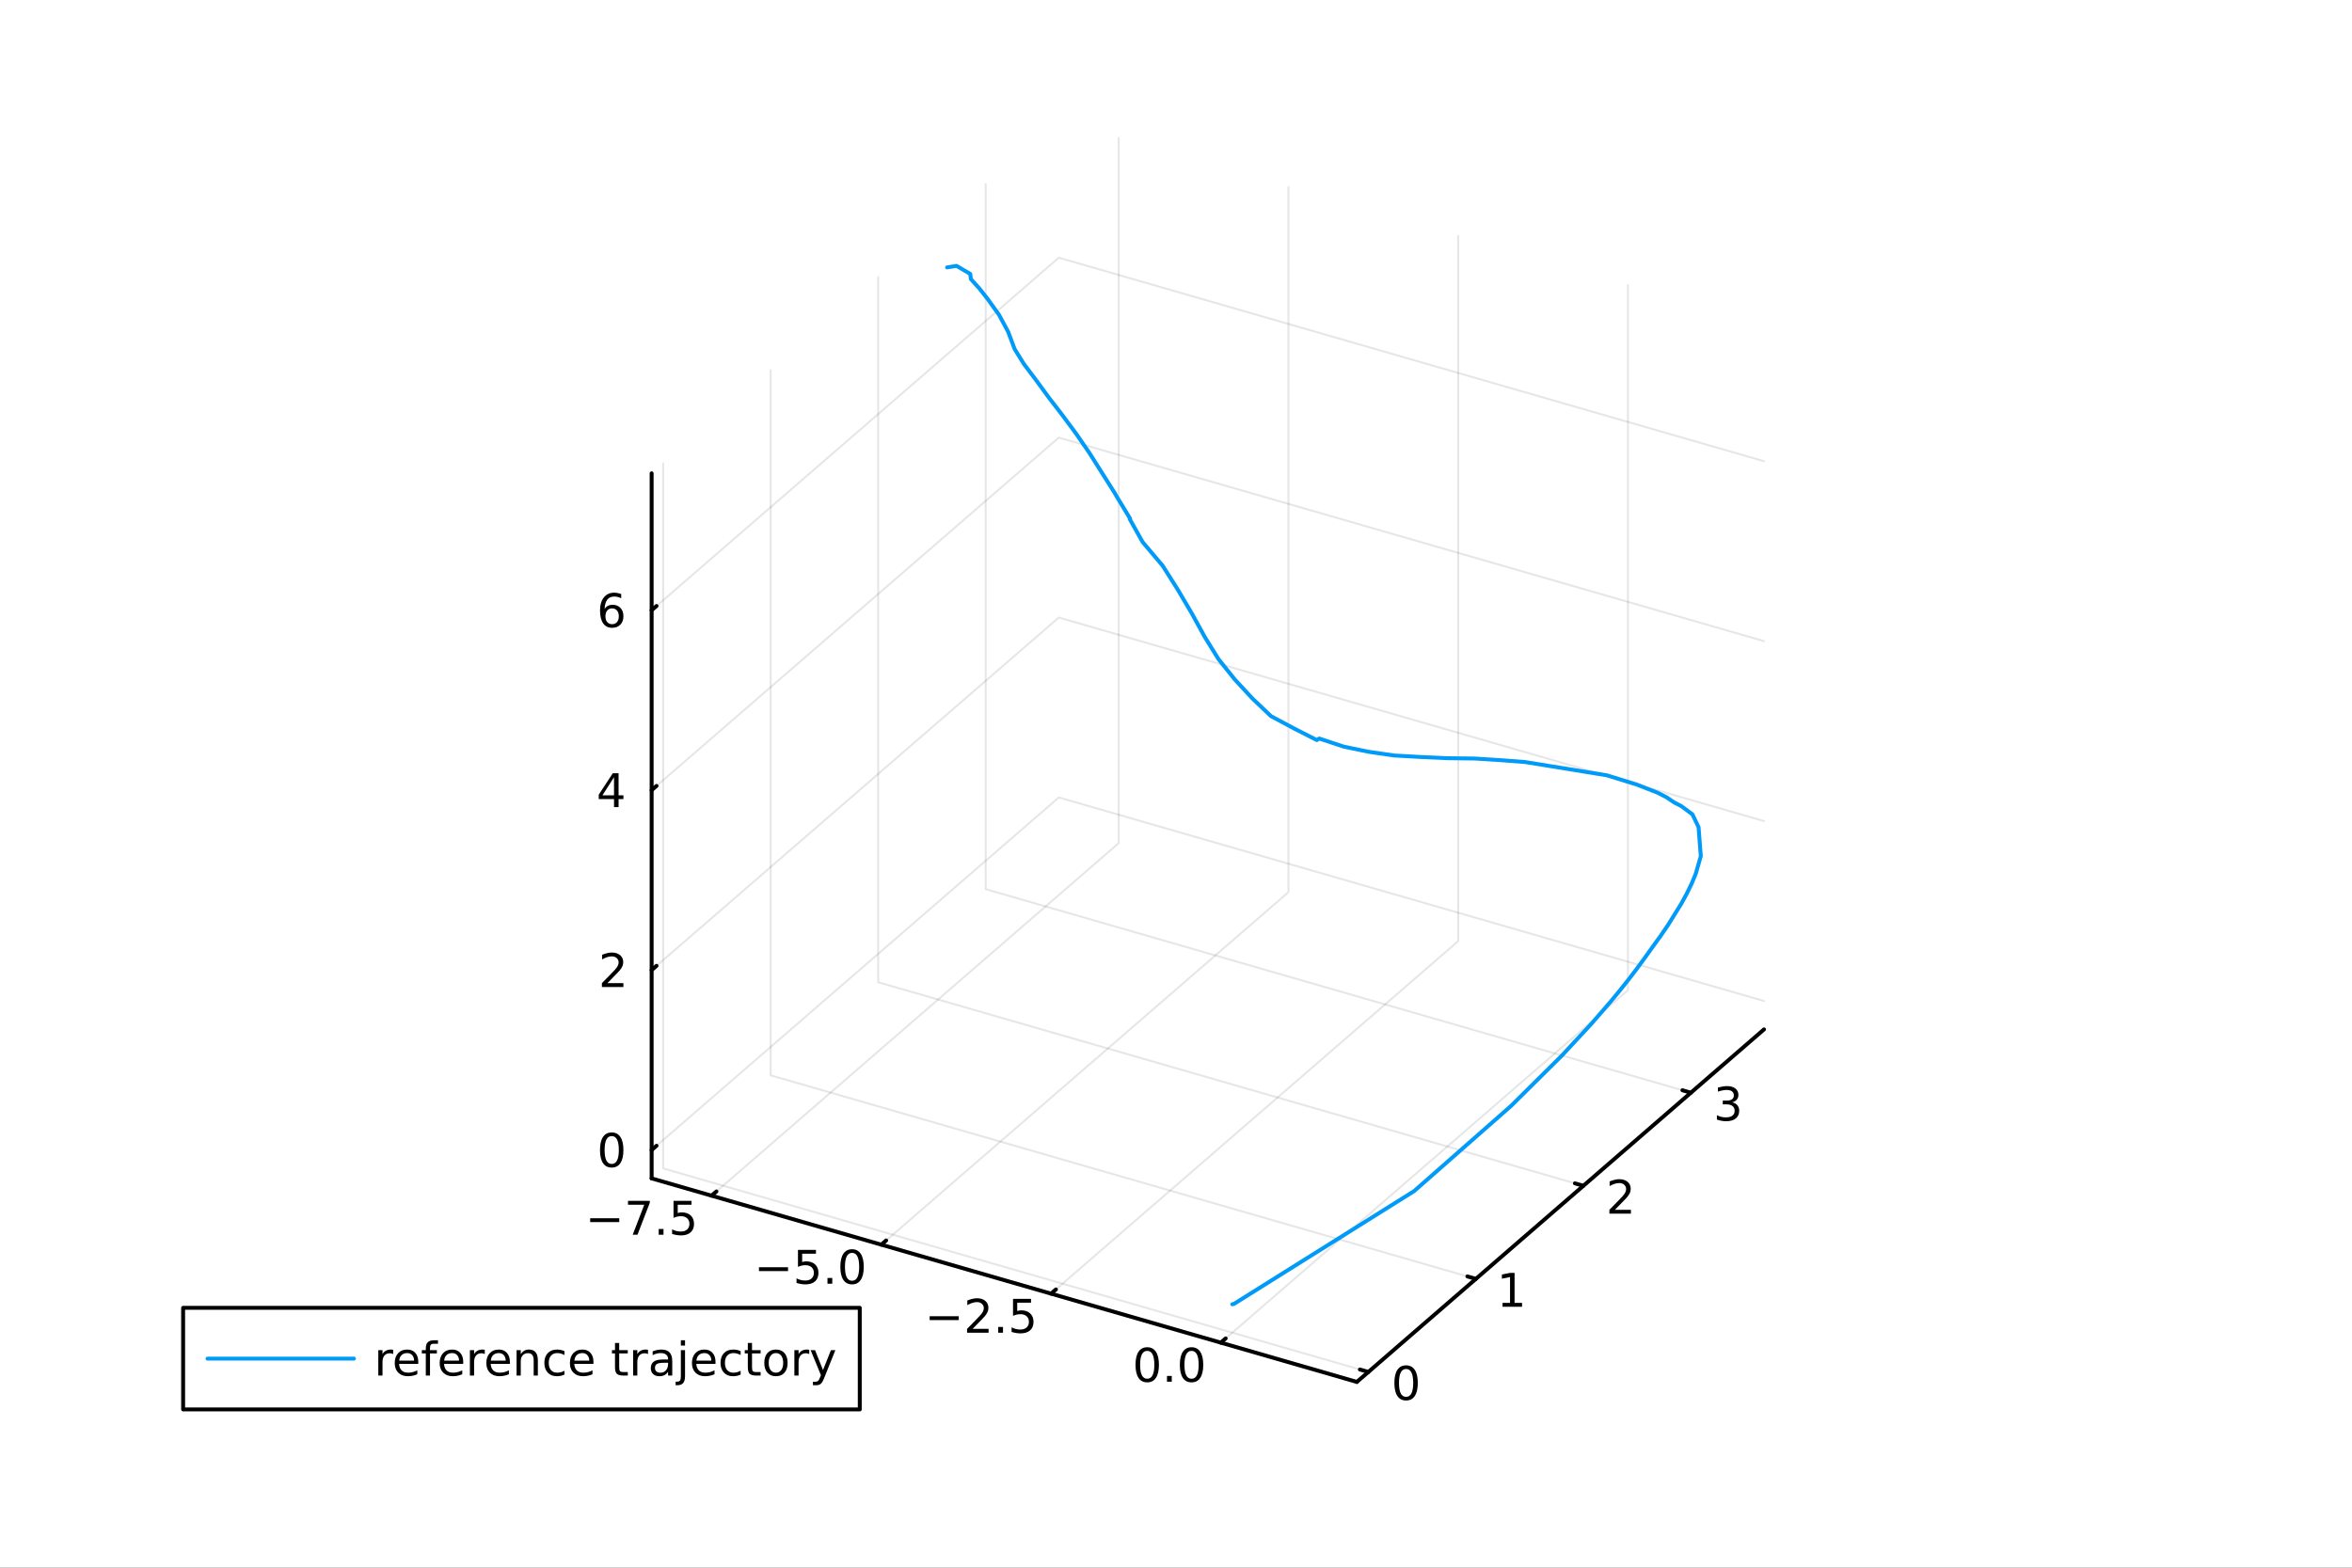 <svg xmlns="http://www.w3.org/2000/svg" xmlns:xlink="http://www.w3.org/1999/xlink" width="600" height="400" viewBox="0 0 2400 1600">
<rect x="0" y="0" width="2400" height="1600" fill="#333333" stroke="none"/>
<defs>
  <clipPath id="clip510">
    <rect x="0" y="0" width="2400" height="1600"></rect>
  </clipPath>
</defs>
<path clip-path="url(#clip510)" d="M0 1600 L2400 1600 L2400 0 L0 0  Z" fill="#ffffff" fill-rule="evenodd" fill-opacity="1"></path>
<defs>
  <clipPath id="clip511">
    <rect x="480" y="0" width="1681" height="1600"></rect>
  </clipPath>
</defs>
<defs>
  <clipPath id="clip512">
    <rect x="112" y="47" width="2242" height="1440"></rect>
  </clipPath>
</defs>
<path clip-path="url(#clip512)" d="M1811.14 1675.88 L1811.14 1295.86 L1891.15 1105.85 L2029.71 1215.55 L2029.71 1595.57 L1949.71 1785.58 L1811.14 1675.88  Z" fill="#ffffff" fill-rule="evenodd" fill-opacity="1"></path>
<polyline clip-path="url(#clip512)" style="stroke:#000000; stroke-linecap:round; stroke-linejoin:round; stroke-width:2; stroke-opacity:0.1; fill:none" points="726.052,1220.32 1141.51,860.524 1141.51,140.922 "></polyline>
<polyline clip-path="url(#clip512)" style="stroke:#000000; stroke-linecap:round; stroke-linejoin:round; stroke-width:2; stroke-opacity:0.1; fill:none" points="899.263,1270.33 1314.73,910.526 1314.73,190.924 "></polyline>
<polyline clip-path="url(#clip512)" style="stroke:#000000; stroke-linecap:round; stroke-linejoin:round; stroke-width:2; stroke-opacity:0.1; fill:none" points="1072.47,1320.33 1487.94,960.528 1487.94,240.926 "></polyline>
<polyline clip-path="url(#clip512)" style="stroke:#000000; stroke-linecap:round; stroke-linejoin:round; stroke-width:2; stroke-opacity:0.1; fill:none" points="1245.69,1370.33 1661.15,1010.53 1661.15,290.928 "></polyline>
<polyline clip-path="url(#clip510)" style="stroke:#000000; stroke-linecap:round; stroke-linejoin:round; stroke-width:4; stroke-opacity:1; fill:none" points="664.934,1202.68 1384.54,1410.41 "></polyline>
<polyline clip-path="url(#clip510)" style="stroke:#000000; stroke-linecap:round; stroke-linejoin:round; stroke-width:4; stroke-opacity:1; fill:none" points="726.052,1220.32 731.037,1216.01 "></polyline>
<polyline clip-path="url(#clip510)" style="stroke:#000000; stroke-linecap:round; stroke-linejoin:round; stroke-width:4; stroke-opacity:1; fill:none" points="899.263,1270.33 904.249,1266.01 "></polyline>
<polyline clip-path="url(#clip510)" style="stroke:#000000; stroke-linecap:round; stroke-linejoin:round; stroke-width:4; stroke-opacity:1; fill:none" points="1072.47,1320.33 1077.46,1316.01 "></polyline>
<polyline clip-path="url(#clip510)" style="stroke:#000000; stroke-linecap:round; stroke-linejoin:round; stroke-width:4; stroke-opacity:1; fill:none" points="1245.69,1370.33 1250.67,1366.01 "></polyline>
<path clip-path="url(#clip510)" d="M602.227 1243.36 L631.903 1243.36 L631.903 1247.29 L602.227 1247.29 L602.227 1243.36 Z" fill="#000000" fill-rule="nonzero" fill-opacity="1"></path><path clip-path="url(#clip510)" d="M640.815 1225.63 L663.037 1225.63 L663.037 1227.62 L650.49 1260.19 L645.606 1260.19 L657.412 1229.56 L640.815 1229.56 L640.815 1225.63 Z" fill="#000000" fill-rule="nonzero" fill-opacity="1"></path><path clip-path="url(#clip510)" d="M672.157 1254.31 L677.041 1254.31 L677.041 1260.19 L672.157 1260.19 L672.157 1254.31 Z" fill="#000000" fill-rule="nonzero" fill-opacity="1"></path><path clip-path="url(#clip510)" d="M687.273 1225.63 L705.629 1225.63 L705.629 1229.56 L691.555 1229.56 L691.555 1238.03 Q692.574 1237.69 693.592 1237.52 Q694.611 1237.34 695.629 1237.34 Q701.416 1237.34 704.796 1240.51 Q708.175 1243.68 708.175 1249.1 Q708.175 1254.68 704.703 1257.78 Q701.231 1260.86 694.912 1260.86 Q692.736 1260.86 690.467 1260.49 Q688.222 1260.12 685.814 1259.38 L685.814 1254.68 Q687.898 1255.81 690.12 1256.37 Q692.342 1256.92 694.819 1256.92 Q698.824 1256.92 701.161 1254.81 Q703.499 1252.71 703.499 1249.1 Q703.499 1245.49 701.161 1243.38 Q698.824 1241.27 694.819 1241.27 Q692.944 1241.27 691.069 1241.69 Q689.217 1242.11 687.273 1242.99 L687.273 1225.63 Z" fill="#000000" fill-rule="nonzero" fill-opacity="1"></path><path clip-path="url(#clip510)" d="M774.443 1293.36 L804.119 1293.36 L804.119 1297.29 L774.443 1297.29 L774.443 1293.36 Z" fill="#000000" fill-rule="nonzero" fill-opacity="1"></path><path clip-path="url(#clip510)" d="M814.258 1275.63 L832.614 1275.63 L832.614 1279.56 L818.54 1279.56 L818.54 1288.03 Q819.559 1287.69 820.577 1287.53 Q821.596 1287.34 822.614 1287.34 Q828.401 1287.34 831.781 1290.51 Q835.16 1293.68 835.16 1299.1 Q835.16 1304.68 831.688 1307.78 Q828.216 1310.86 821.897 1310.86 Q819.721 1310.86 817.452 1310.49 Q815.207 1310.12 812.799 1309.38 L812.799 1304.68 Q814.883 1305.81 817.105 1306.37 Q819.327 1306.92 821.804 1306.92 Q825.809 1306.92 828.146 1304.82 Q830.484 1302.71 830.484 1299.1 Q830.484 1295.49 828.146 1293.38 Q825.809 1291.28 821.804 1291.28 Q819.929 1291.28 818.054 1291.69 Q816.202 1292.11 814.258 1292.99 L814.258 1275.63 Z" fill="#000000" fill-rule="nonzero" fill-opacity="1"></path><path clip-path="url(#clip510)" d="M844.373 1304.31 L849.257 1304.31 L849.257 1310.19 L844.373 1310.19 L844.373 1304.31 Z" fill="#000000" fill-rule="nonzero" fill-opacity="1"></path><path clip-path="url(#clip510)" d="M869.443 1278.71 Q865.831 1278.71 864.003 1282.27 Q862.197 1285.81 862.197 1292.94 Q862.197 1300.05 864.003 1303.61 Q865.831 1307.15 869.443 1307.15 Q873.077 1307.15 874.882 1303.61 Q876.711 1300.05 876.711 1292.94 Q876.711 1285.81 874.882 1282.27 Q873.077 1278.71 869.443 1278.71 M869.443 1275 Q875.253 1275 878.308 1279.61 Q881.387 1284.19 881.387 1292.94 Q881.387 1301.67 878.308 1306.28 Q875.253 1310.86 869.443 1310.86 Q863.632 1310.86 860.554 1306.28 Q857.498 1301.67 857.498 1292.94 Q857.498 1284.19 860.554 1279.61 Q863.632 1275 869.443 1275 Z" fill="#000000" fill-rule="nonzero" fill-opacity="1"></path><path clip-path="url(#clip510)" d="M948.65 1343.36 L978.326 1343.36 L978.326 1347.3 L948.65 1347.3 L948.65 1343.36 Z" fill="#000000" fill-rule="nonzero" fill-opacity="1"></path><path clip-path="url(#clip510)" d="M992.446 1356.25 L1008.77 1356.25 L1008.77 1360.19 L986.821 1360.19 L986.821 1356.25 Q989.483 1353.5 994.066 1348.87 Q998.673 1344.22 999.853 1342.87 Q1002.1 1340.35 1002.98 1338.62 Q1003.88 1336.86 1003.88 1335.17 Q1003.88 1332.41 1001.94 1330.68 Q1000.02 1328.94 996.914 1328.94 Q994.715 1328.94 992.261 1329.7 Q989.83 1330.47 987.053 1332.02 L987.053 1327.3 Q989.877 1326.16 992.33 1325.58 Q994.784 1325 996.821 1325 Q1002.19 1325 1005.39 1327.69 Q1008.58 1330.37 1008.58 1334.87 Q1008.58 1336.99 1007.77 1338.92 Q1006.98 1340.81 1004.88 1343.41 Q1004.3 1344.08 1001.2 1347.3 Q998.094 1350.49 992.446 1356.25 Z" fill="#000000" fill-rule="nonzero" fill-opacity="1"></path><path clip-path="url(#clip510)" d="M1018.58 1354.31 L1023.46 1354.31 L1023.46 1360.19 L1018.58 1360.19 L1018.58 1354.31 Z" fill="#000000" fill-rule="nonzero" fill-opacity="1"></path><path clip-path="url(#clip510)" d="M1033.7 1325.63 L1052.05 1325.63 L1052.05 1329.56 L1037.98 1329.56 L1037.98 1338.04 Q1039 1337.69 1040.02 1337.53 Q1041.03 1337.34 1042.05 1337.34 Q1047.84 1337.34 1051.22 1340.51 Q1054.6 1343.68 1054.6 1349.1 Q1054.6 1354.68 1051.13 1357.78 Q1047.65 1360.86 1041.33 1360.86 Q1039.16 1360.86 1036.89 1360.49 Q1034.64 1360.12 1032.24 1359.38 L1032.24 1354.68 Q1034.32 1355.81 1036.54 1356.37 Q1038.77 1356.93 1041.24 1356.93 Q1045.25 1356.93 1047.58 1354.82 Q1049.92 1352.71 1049.92 1349.1 Q1049.92 1345.49 1047.58 1343.38 Q1045.25 1341.28 1041.24 1341.28 Q1039.37 1341.28 1037.49 1341.69 Q1035.64 1342.11 1033.7 1342.99 L1033.7 1325.63 Z" fill="#000000" fill-rule="nonzero" fill-opacity="1"></path><path clip-path="url(#clip510)" d="M1170.63 1378.71 Q1167.02 1378.71 1165.19 1382.27 Q1163.39 1385.82 1163.39 1392.95 Q1163.39 1400.05 1165.19 1403.62 Q1167.02 1407.16 1170.63 1407.16 Q1174.27 1407.16 1176.07 1403.62 Q1177.9 1400.05 1177.9 1392.95 Q1177.9 1385.82 1176.07 1382.27 Q1174.27 1378.71 1170.63 1378.71 M1170.63 1375.01 Q1176.44 1375.01 1179.5 1379.61 Q1182.58 1384.2 1182.58 1392.95 Q1182.58 1401.67 1179.5 1406.28 Q1176.44 1410.86 1170.63 1410.86 Q1164.82 1410.86 1161.75 1406.28 Q1158.69 1401.67 1158.69 1392.95 Q1158.69 1384.2 1161.75 1379.61 Q1164.82 1375.01 1170.63 1375.01 Z" fill="#000000" fill-rule="nonzero" fill-opacity="1"></path><path clip-path="url(#clip510)" d="M1190.8 1404.31 L1195.68 1404.31 L1195.68 1410.19 L1190.8 1410.19 L1190.8 1404.31 Z" fill="#000000" fill-rule="nonzero" fill-opacity="1"></path><path clip-path="url(#clip510)" d="M1215.87 1378.71 Q1212.25 1378.71 1210.43 1382.27 Q1208.62 1385.82 1208.62 1392.95 Q1208.62 1400.05 1210.43 1403.62 Q1212.25 1407.16 1215.87 1407.16 Q1219.5 1407.16 1221.31 1403.62 Q1223.13 1400.05 1223.13 1392.95 Q1223.13 1385.82 1221.31 1382.27 Q1219.5 1378.71 1215.87 1378.71 M1215.87 1375.01 Q1221.68 1375.01 1224.73 1379.61 Q1227.81 1384.2 1227.81 1392.95 Q1227.81 1401.67 1224.73 1406.28 Q1221.68 1410.86 1215.87 1410.86 Q1210.06 1410.86 1206.98 1406.28 Q1203.92 1401.67 1203.92 1392.95 Q1203.92 1384.2 1206.98 1379.61 Q1210.06 1375.01 1215.87 1375.01 Z" fill="#000000" fill-rule="nonzero" fill-opacity="1"></path><polyline clip-path="url(#clip512)" style="stroke:#000000; stroke-linecap:round; stroke-linejoin:round; stroke-width:2; stroke-opacity:0.1; fill:none" points="1396.29,1400.23 676.693,1192.5 676.693,472.897 "></polyline>
<polyline clip-path="url(#clip512)" style="stroke:#000000; stroke-linecap:round; stroke-linejoin:round; stroke-width:2; stroke-opacity:0.1; fill:none" points="1506,1305.23 786.395,1097.49 786.395,377.892 "></polyline>
<polyline clip-path="url(#clip512)" style="stroke:#000000; stroke-linecap:round; stroke-linejoin:round; stroke-width:2; stroke-opacity:0.1; fill:none" points="1615.7,1210.22 896.096,1002.49 896.096,282.888 "></polyline>
<polyline clip-path="url(#clip512)" style="stroke:#000000; stroke-linecap:round; stroke-linejoin:round; stroke-width:2; stroke-opacity:0.1; fill:none" points="1725.4,1115.22 1005.8,907.485 1005.8,187.883 "></polyline>
<polyline clip-path="url(#clip510)" style="stroke:#000000; stroke-linecap:round; stroke-linejoin:round; stroke-width:4; stroke-opacity:1; fill:none" points="1384.54,1410.41 1800,1050.61 "></polyline>
<polyline clip-path="url(#clip510)" style="stroke:#000000; stroke-linecap:round; stroke-linejoin:round; stroke-width:4; stroke-opacity:1; fill:none" points="1396.29,1400.23 1387.66,1397.74 "></polyline>
<polyline clip-path="url(#clip510)" style="stroke:#000000; stroke-linecap:round; stroke-linejoin:round; stroke-width:4; stroke-opacity:1; fill:none" points="1506,1305.23 1497.36,1302.73 "></polyline>
<polyline clip-path="url(#clip510)" style="stroke:#000000; stroke-linecap:round; stroke-linejoin:round; stroke-width:4; stroke-opacity:1; fill:none" points="1615.7,1210.22 1607.06,1207.73 "></polyline>
<polyline clip-path="url(#clip510)" style="stroke:#000000; stroke-linecap:round; stroke-linejoin:round; stroke-width:4; stroke-opacity:1; fill:none" points="1725.4,1115.22 1716.76,1112.72 "></polyline>
<path clip-path="url(#clip510)" d="M1434.78 1397.2 Q1431.17 1397.2 1429.34 1400.77 Q1427.54 1404.31 1427.54 1411.44 Q1427.54 1418.55 1429.34 1422.11 Q1431.17 1425.65 1434.78 1425.65 Q1438.42 1425.65 1440.22 1422.11 Q1442.05 1418.55 1442.05 1411.44 Q1442.05 1404.31 1440.22 1400.77 Q1438.42 1397.2 1434.78 1397.2 M1434.78 1393.5 Q1440.59 1393.5 1443.65 1398.11 Q1446.73 1402.69 1446.73 1411.44 Q1446.73 1420.17 1443.65 1424.77 Q1440.59 1429.36 1434.78 1429.36 Q1428.97 1429.36 1425.89 1424.77 Q1422.84 1420.17 1422.84 1411.44 Q1422.84 1402.69 1425.89 1398.11 Q1428.97 1393.5 1434.78 1393.5 Z" fill="#000000" fill-rule="nonzero" fill-opacity="1"></path><path clip-path="url(#clip510)" d="M1533.21 1329.75 L1540.85 1329.75 L1540.85 1303.38 L1532.54 1305.05 L1532.54 1300.79 L1540.8 1299.12 L1545.48 1299.12 L1545.48 1329.75 L1553.12 1329.75 L1553.12 1333.68 L1533.21 1333.68 L1533.21 1329.75 Z" fill="#000000" fill-rule="nonzero" fill-opacity="1"></path><path clip-path="url(#clip510)" d="M1647.87 1234.74 L1664.19 1234.74 L1664.19 1238.68 L1642.24 1238.68 L1642.24 1234.74 Q1644.9 1231.99 1649.49 1227.36 Q1654.09 1222.7 1655.27 1221.36 Q1657.52 1218.84 1658.4 1217.1 Q1659.3 1215.34 1659.3 1213.65 Q1659.3 1210.9 1657.36 1209.16 Q1655.44 1207.43 1652.33 1207.43 Q1650.13 1207.43 1647.68 1208.19 Q1645.25 1208.95 1642.47 1210.51 L1642.47 1205.78 Q1645.3 1204.65 1647.75 1204.07 Q1650.2 1203.49 1652.24 1203.49 Q1657.61 1203.49 1660.81 1206.18 Q1664 1208.86 1664 1213.35 Q1664 1215.48 1663.19 1217.4 Q1662.4 1219.3 1660.3 1221.89 Q1659.72 1222.57 1656.62 1225.78 Q1653.51 1228.98 1647.87 1234.74 Z" fill="#000000" fill-rule="nonzero" fill-opacity="1"></path><path clip-path="url(#clip510)" d="M1767.57 1125.04 Q1770.92 1125.76 1772.8 1128.02 Q1774.7 1130.29 1774.7 1133.63 Q1774.7 1138.74 1771.18 1141.54 Q1767.66 1144.34 1761.18 1144.34 Q1759 1144.34 1756.69 1143.9 Q1754.4 1143.49 1751.94 1142.63 L1751.94 1138.12 Q1753.89 1139.25 1756.2 1139.83 Q1758.52 1140.41 1761.04 1140.41 Q1765.44 1140.41 1767.73 1138.67 Q1770.04 1136.94 1770.04 1133.63 Q1770.04 1130.57 1767.89 1128.86 Q1765.76 1127.12 1761.94 1127.12 L1757.92 1127.12 L1757.92 1123.28 L1762.13 1123.28 Q1765.58 1123.28 1767.41 1121.91 Q1769.23 1120.52 1769.23 1117.93 Q1769.23 1115.27 1767.34 1113.86 Q1765.46 1112.42 1761.94 1112.42 Q1760.02 1112.42 1757.82 1112.84 Q1755.62 1113.26 1752.98 1114.14 L1752.98 1109.97 Q1755.65 1109.23 1757.96 1108.86 Q1760.3 1108.49 1762.36 1108.49 Q1767.68 1108.49 1770.79 1110.92 Q1773.89 1113.33 1773.89 1117.45 Q1773.89 1120.32 1772.24 1122.31 Q1770.6 1124.27 1767.57 1125.04 Z" fill="#000000" fill-rule="nonzero" fill-opacity="1"></path><polyline clip-path="url(#clip512)" style="stroke:#000000; stroke-linecap:round; stroke-linejoin:round; stroke-width:2; stroke-opacity:0.1; fill:none" points="664.934,1173.7 1080.4,813.896 1800,1021.63 "></polyline>
<polyline clip-path="url(#clip512)" style="stroke:#000000; stroke-linecap:round; stroke-linejoin:round; stroke-width:2; stroke-opacity:0.1; fill:none" points="664.934,990.067 1080.4,630.266 1800,837.997 "></polyline>
<polyline clip-path="url(#clip512)" style="stroke:#000000; stroke-linecap:round; stroke-linejoin:round; stroke-width:2; stroke-opacity:0.1; fill:none" points="664.934,806.436 1080.4,446.635 1800,654.367 "></polyline>
<polyline clip-path="url(#clip512)" style="stroke:#000000; stroke-linecap:round; stroke-linejoin:round; stroke-width:2; stroke-opacity:0.1; fill:none" points="664.934,622.806 1080.4,263.005 1800,470.736 "></polyline>
<polyline clip-path="url(#clip510)" style="stroke:#000000; stroke-linecap:round; stroke-linejoin:round; stroke-width:4; stroke-opacity:1; fill:none" points="664.934,1202.68 664.934,483.08 "></polyline>
<polyline clip-path="url(#clip510)" style="stroke:#000000; stroke-linecap:round; stroke-linejoin:round; stroke-width:4; stroke-opacity:1; fill:none" points="664.934,1173.7 669.92,1169.38 "></polyline>
<polyline clip-path="url(#clip510)" style="stroke:#000000; stroke-linecap:round; stroke-linejoin:round; stroke-width:4; stroke-opacity:1; fill:none" points="664.934,990.067 669.92,985.749 "></polyline>
<polyline clip-path="url(#clip510)" style="stroke:#000000; stroke-linecap:round; stroke-linejoin:round; stroke-width:4; stroke-opacity:1; fill:none" points="664.934,806.436 669.92,802.119 "></polyline>
<polyline clip-path="url(#clip510)" style="stroke:#000000; stroke-linecap:round; stroke-linejoin:round; stroke-width:4; stroke-opacity:1; fill:none" points="664.934,622.806 669.92,618.488 "></polyline>
<path clip-path="url(#clip510)" d="M624.19 1159.5 Q620.579 1159.5 618.75 1163.06 Q616.945 1166.6 616.945 1173.73 Q616.945 1180.84 618.75 1184.4 Q620.579 1187.94 624.19 1187.94 Q627.824 1187.94 629.63 1184.4 Q631.459 1180.84 631.459 1173.73 Q631.459 1166.6 629.63 1163.06 Q627.824 1159.5 624.19 1159.5 M624.19 1155.79 Q630 1155.79 633.056 1160.4 Q636.134 1164.98 636.134 1173.73 Q636.134 1182.46 633.056 1187.07 Q630 1191.65 624.19 1191.65 Q618.38 1191.65 615.301 1187.07 Q612.246 1182.46 612.246 1173.73 Q612.246 1164.98 615.301 1160.4 Q618.38 1155.79 624.19 1155.79 Z" fill="#000000" fill-rule="nonzero" fill-opacity="1"></path><path clip-path="url(#clip510)" d="M619.815 1003.41 L636.134 1003.41 L636.134 1007.35 L614.19 1007.35 L614.19 1003.41 Q616.852 1000.66 621.435 996.027 Q626.042 991.375 627.222 990.032 Q629.468 987.509 630.347 985.773 Q631.25 984.014 631.25 982.324 Q631.25 979.569 629.306 977.833 Q627.384 976.097 624.283 976.097 Q622.084 976.097 619.63 976.861 Q617.199 977.625 614.422 979.176 L614.422 974.454 Q617.246 973.319 619.699 972.741 Q622.153 972.162 624.19 972.162 Q629.56 972.162 632.755 974.847 Q635.949 977.532 635.949 982.023 Q635.949 984.153 635.139 986.074 Q634.352 987.972 632.246 990.565 Q631.667 991.236 628.565 994.453 Q625.463 997.648 619.815 1003.41 Z" fill="#000000" fill-rule="nonzero" fill-opacity="1"></path><path clip-path="url(#clip510)" d="M626.551 793.23 L614.746 811.679 L626.551 811.679 L626.551 793.23 M625.324 789.156 L631.204 789.156 L631.204 811.679 L636.134 811.679 L636.134 815.568 L631.204 815.568 L631.204 823.716 L626.551 823.716 L626.551 815.568 L610.949 815.568 L610.949 811.054 L625.324 789.156 Z" fill="#000000" fill-rule="nonzero" fill-opacity="1"></path><path clip-path="url(#clip510)" d="M624.607 620.942 Q621.459 620.942 619.607 623.095 Q617.778 625.248 617.778 628.998 Q617.778 632.725 619.607 634.901 Q621.459 637.053 624.607 637.053 Q627.755 637.053 629.584 634.901 Q631.435 632.725 631.435 628.998 Q631.435 625.248 629.584 623.095 Q627.755 620.942 624.607 620.942 M633.889 606.29 L633.889 610.549 Q632.13 609.716 630.324 609.276 Q628.542 608.836 626.783 608.836 Q622.153 608.836 619.699 611.961 Q617.269 615.086 616.922 621.405 Q618.287 619.392 620.347 618.327 Q622.408 617.239 624.884 617.239 Q630.093 617.239 633.102 620.41 Q636.134 623.558 636.134 628.998 Q636.134 634.322 632.986 637.54 Q629.838 640.757 624.607 640.757 Q618.611 640.757 615.44 636.174 Q612.269 631.567 612.269 622.841 Q612.269 614.646 616.158 609.785 Q620.047 604.901 626.597 604.901 Q628.357 604.901 630.139 605.248 Q631.945 605.595 633.889 606.29 Z" fill="#000000" fill-rule="nonzero" fill-opacity="1"></path><polyline clip-path="url(#clip512)" style="stroke:#009af9; stroke-linecap:round; stroke-linejoin:round; stroke-width:4; stroke-opacity:1; fill:none" points="966.452,272.895 976.033,271.334 990.063,279.566 990.654,284.807 999.203,294.227 1007.99,305.371 1019.37,321.279 1028.75,338.661 1035.35,356.277 1044.9,371.649 1057.84,388.807 1070.55,406.186 1083.91,423.489 1098.02,442.508 1111.69,462.372 1137.76,503.634 1139.15,506.191 1153.23,529.395 1152.81,529.822 1165.96,553.247 1186.34,577.332 1201.61,601.44 1215.93,625.684 1229.31,649.998 1243.31,672.644 1260.12,693.626 1278,712.916 1296.91,730.904 1320.5,743.517 1343.73,755.34 1346.16,753.745 1371.25,762.056 1397.04,767.375 1422.6,771.056 1448.96,772.554 1476.87,773.826 1504.85,774.165 1531.33,775.844 1556.36,777.778 1639.57,791.283 1670.16,800.743 1691.57,809.106 1700.54,813.714 1708.44,819.045 1715.58,822.686 1726.99,831.174 1733.23,844.266 1735.51,873.857 1730.31,891.903 1726.25,901.67 1721.3,911.852 1715.55,922.392 1701.92,944.332 1694.17,955.635 1685.87,967.098 1677.41,978.9 1669.43,989.766 1661.01,1000.72 1652.21,1011.74 1643.07,1022.77 1623.95,1044.79 1593.78,1077.3 1541.85,1128.74 1443.02,1215.6 1259.25,1330.71 1257.44,1331.16 "></polyline>
<path clip-path="url(#clip510)" d="M186.863 1438.47 L877.307 1438.47 L877.307 1334.79 L186.863 1334.79  Z" fill="#ffffff" fill-rule="evenodd" fill-opacity="1"></path>
<polyline clip-path="url(#clip510)" style="stroke:#000000; stroke-linecap:round; stroke-linejoin:round; stroke-width:4; stroke-opacity:1; fill:none" points="186.863,1438.47 877.307,1438.47 877.307,1334.79 186.863,1334.79 186.863,1438.47 "></polyline>
<polyline clip-path="url(#clip510)" style="stroke:#009af9; stroke-linecap:round; stroke-linejoin:round; stroke-width:4; stroke-opacity:1; fill:none" points="211.758,1386.63 361.13,1386.63 "></polyline>
<path clip-path="url(#clip510)" d="M401.211 1381.97 Q400.493 1381.55 399.637 1381.37 Q398.803 1381.16 397.785 1381.16 Q394.174 1381.16 392.229 1383.52 Q390.308 1385.86 390.308 1390.26 L390.308 1403.91 L386.026 1403.91 L386.026 1377.99 L390.308 1377.99 L390.308 1382.02 Q391.651 1379.66 393.803 1378.52 Q395.956 1377.36 399.035 1377.36 Q399.475 1377.36 400.007 1377.43 Q400.539 1377.48 401.188 1377.6 L401.211 1381.97 Z" fill="#000000" fill-rule="nonzero" fill-opacity="1"></path><path clip-path="url(#clip510)" d="M426.813 1389.89 L426.813 1391.97 L407.229 1391.97 Q407.507 1396.37 409.868 1398.68 Q412.252 1400.97 416.488 1400.97 Q418.942 1400.97 421.234 1400.37 Q423.549 1399.77 425.817 1398.57 L425.817 1402.59 Q423.525 1403.57 421.118 1404.08 Q418.711 1404.59 416.234 1404.59 Q410.03 1404.59 406.396 1400.97 Q402.785 1397.36 402.785 1391.21 Q402.785 1384.84 406.211 1381.11 Q409.66 1377.36 415.493 1377.36 Q420.725 1377.36 423.757 1380.74 Q426.813 1384.1 426.813 1389.89 M422.553 1388.64 Q422.507 1385.14 420.586 1383.06 Q418.688 1380.97 415.539 1380.97 Q411.975 1380.97 409.822 1382.99 Q407.692 1385 407.368 1388.66 L422.553 1388.64 Z" fill="#000000" fill-rule="nonzero" fill-opacity="1"></path><path clip-path="url(#clip510)" d="M446.928 1367.9 L446.928 1371.44 L442.854 1371.44 Q440.562 1371.44 439.66 1372.36 Q438.78 1373.29 438.78 1375.7 L438.78 1377.99 L445.794 1377.99 L445.794 1381.3 L438.78 1381.3 L438.78 1403.91 L434.498 1403.91 L434.498 1381.3 L430.424 1381.3 L430.424 1377.99 L434.498 1377.99 L434.498 1376.18 Q434.498 1371.85 436.512 1369.89 Q438.525 1367.9 442.9 1367.9 L446.928 1367.9 Z" fill="#000000" fill-rule="nonzero" fill-opacity="1"></path><path clip-path="url(#clip510)" d="M472.669 1389.89 L472.669 1391.97 L453.086 1391.97 Q453.363 1396.37 455.724 1398.68 Q458.109 1400.97 462.345 1400.97 Q464.798 1400.97 467.09 1400.37 Q469.405 1399.77 471.673 1398.57 L471.673 1402.59 Q469.382 1403.57 466.974 1404.08 Q464.567 1404.59 462.09 1404.59 Q455.886 1404.59 452.252 1400.97 Q448.641 1397.36 448.641 1391.21 Q448.641 1384.84 452.067 1381.11 Q455.516 1377.36 461.349 1377.36 Q466.581 1377.36 469.613 1380.74 Q472.669 1384.1 472.669 1389.89 M468.41 1388.64 Q468.363 1385.14 466.442 1383.06 Q464.544 1380.97 461.396 1380.97 Q457.831 1380.97 455.678 1382.99 Q453.548 1385 453.224 1388.66 L468.41 1388.64 Z" fill="#000000" fill-rule="nonzero" fill-opacity="1"></path><path clip-path="url(#clip510)" d="M494.683 1381.97 Q493.965 1381.55 493.108 1381.37 Q492.275 1381.16 491.257 1381.16 Q487.646 1381.16 485.701 1383.52 Q483.78 1385.86 483.78 1390.26 L483.78 1403.91 L479.497 1403.91 L479.497 1377.99 L483.78 1377.99 L483.78 1382.02 Q485.122 1379.66 487.275 1378.52 Q489.428 1377.36 492.507 1377.36 Q492.946 1377.36 493.479 1377.43 Q494.011 1377.48 494.659 1377.6 L494.683 1381.97 Z" fill="#000000" fill-rule="nonzero" fill-opacity="1"></path><path clip-path="url(#clip510)" d="M520.284 1389.89 L520.284 1391.97 L500.701 1391.97 Q500.979 1396.37 503.34 1398.68 Q505.724 1400.97 509.96 1400.97 Q512.414 1400.97 514.706 1400.37 Q517.02 1399.77 519.289 1398.57 L519.289 1402.59 Q516.997 1403.57 514.59 1404.08 Q512.182 1404.59 509.706 1404.59 Q503.502 1404.59 499.868 1400.97 Q496.257 1397.36 496.257 1391.21 Q496.257 1384.84 499.682 1381.11 Q503.132 1377.36 508.965 1377.36 Q514.196 1377.36 517.229 1380.74 Q520.284 1384.1 520.284 1389.89 M516.025 1388.64 Q515.979 1385.14 514.057 1383.06 Q512.159 1380.97 509.011 1380.97 Q505.446 1380.97 503.294 1382.99 Q501.164 1385 500.84 1388.66 L516.025 1388.64 Z" fill="#000000" fill-rule="nonzero" fill-opacity="1"></path><path clip-path="url(#clip510)" d="M548.826 1388.27 L548.826 1403.91 L544.567 1403.91 L544.567 1388.41 Q544.567 1384.72 543.131 1382.9 Q541.696 1381.07 538.826 1381.07 Q535.377 1381.07 533.386 1383.27 Q531.395 1385.47 531.395 1389.26 L531.395 1403.91 L527.113 1403.91 L527.113 1377.99 L531.395 1377.99 L531.395 1382.02 Q532.923 1379.68 534.983 1378.52 Q537.067 1377.36 539.775 1377.36 Q544.242 1377.36 546.534 1380.14 Q548.826 1382.9 548.826 1388.27 Z" fill="#000000" fill-rule="nonzero" fill-opacity="1"></path><path clip-path="url(#clip510)" d="M575.978 1378.98 L575.978 1382.97 Q574.173 1381.97 572.344 1381.48 Q570.539 1380.97 568.687 1380.97 Q564.543 1380.97 562.252 1383.61 Q559.96 1386.23 559.96 1390.97 Q559.96 1395.72 562.252 1398.36 Q564.543 1400.97 568.687 1400.97 Q570.539 1400.97 572.344 1400.49 Q574.173 1399.98 575.978 1398.98 L575.978 1402.92 Q574.196 1403.75 572.275 1404.17 Q570.377 1404.59 568.224 1404.59 Q562.367 1404.59 558.918 1400.91 Q555.469 1397.22 555.469 1390.97 Q555.469 1384.63 558.941 1381 Q562.437 1377.36 568.502 1377.36 Q570.469 1377.36 572.344 1377.78 Q574.219 1378.17 575.978 1378.98 Z" fill="#000000" fill-rule="nonzero" fill-opacity="1"></path><path clip-path="url(#clip510)" d="M605.562 1389.89 L605.562 1391.97 L585.978 1391.97 Q586.256 1396.37 588.617 1398.68 Q591.001 1400.97 595.238 1400.97 Q597.691 1400.97 599.983 1400.37 Q602.298 1399.77 604.566 1398.57 L604.566 1402.59 Q602.275 1403.57 599.867 1404.08 Q597.46 1404.59 594.983 1404.59 Q588.779 1404.59 585.145 1400.97 Q581.534 1397.36 581.534 1391.21 Q581.534 1384.84 584.96 1381.11 Q588.409 1377.36 594.242 1377.36 Q599.474 1377.36 602.506 1380.74 Q605.562 1384.1 605.562 1389.89 M601.302 1388.64 Q601.256 1385.14 599.335 1383.06 Q597.437 1380.97 594.288 1380.97 Q590.724 1380.97 588.571 1382.99 Q586.441 1385 586.117 1388.66 L601.302 1388.64 Z" fill="#000000" fill-rule="nonzero" fill-opacity="1"></path><path clip-path="url(#clip510)" d="M631.835 1370.63 L631.835 1377.99 L640.608 1377.99 L640.608 1381.3 L631.835 1381.3 L631.835 1395.37 Q631.835 1398.54 632.691 1399.45 Q633.571 1400.35 636.233 1400.35 L640.608 1400.35 L640.608 1403.91 L636.233 1403.91 Q631.302 1403.91 629.427 1402.09 Q627.552 1400.23 627.552 1395.37 L627.552 1381.3 L624.427 1381.3 L624.427 1377.99 L627.552 1377.99 L627.552 1370.63 L631.835 1370.63 Z" fill="#000000" fill-rule="nonzero" fill-opacity="1"></path><path clip-path="url(#clip510)" d="M661.233 1381.97 Q660.515 1381.55 659.658 1381.37 Q658.825 1381.16 657.807 1381.16 Q654.196 1381.16 652.251 1383.52 Q650.33 1385.86 650.33 1390.26 L650.33 1403.91 L646.047 1403.91 L646.047 1377.99 L650.33 1377.99 L650.33 1382.02 Q651.672 1379.66 653.825 1378.52 Q655.978 1377.36 659.057 1377.36 Q659.496 1377.36 660.029 1377.43 Q660.561 1377.48 661.209 1377.6 L661.233 1381.97 Z" fill="#000000" fill-rule="nonzero" fill-opacity="1"></path><path clip-path="url(#clip510)" d="M677.482 1390.88 Q672.32 1390.88 670.33 1392.06 Q668.339 1393.24 668.339 1396.09 Q668.339 1398.36 669.82 1399.7 Q671.325 1401.02 673.895 1401.02 Q677.436 1401.02 679.566 1398.52 Q681.719 1396 681.719 1391.83 L681.719 1390.88 L677.482 1390.88 M685.978 1389.12 L685.978 1403.91 L681.719 1403.91 L681.719 1399.98 Q680.26 1402.34 678.084 1403.47 Q675.908 1404.59 672.76 1404.59 Q668.779 1404.59 666.418 1402.36 Q664.08 1400.12 664.08 1396.37 Q664.08 1391.99 666.996 1389.77 Q669.936 1387.55 675.746 1387.55 L681.719 1387.55 L681.719 1387.13 Q681.719 1384.19 679.774 1382.6 Q677.853 1380.97 674.357 1380.97 Q672.135 1380.97 670.029 1381.51 Q667.922 1382.04 665.978 1383.1 L665.978 1379.17 Q668.316 1378.27 670.515 1377.83 Q672.714 1377.36 674.797 1377.36 Q680.422 1377.36 683.2 1380.28 Q685.978 1383.2 685.978 1389.12 Z" fill="#000000" fill-rule="nonzero" fill-opacity="1"></path><path clip-path="url(#clip510)" d="M694.751 1377.99 L699.01 1377.99 L699.01 1404.38 Q699.01 1409.33 697.112 1411.55 Q695.237 1413.78 691.047 1413.78 L689.427 1413.78 L689.427 1410.16 L690.561 1410.16 Q692.992 1410.16 693.871 1409.03 Q694.751 1407.92 694.751 1404.38 L694.751 1377.99 M694.751 1367.9 L699.01 1367.9 L699.01 1373.29 L694.751 1373.29 L694.751 1367.9 Z" fill="#000000" fill-rule="nonzero" fill-opacity="1"></path><path clip-path="url(#clip510)" d="M730.098 1389.89 L730.098 1391.97 L710.515 1391.97 Q710.792 1396.37 713.154 1398.68 Q715.538 1400.97 719.774 1400.97 Q722.228 1400.97 724.519 1400.37 Q726.834 1399.77 729.103 1398.57 L729.103 1402.59 Q726.811 1403.57 724.404 1404.08 Q721.996 1404.59 719.519 1404.59 Q713.316 1404.59 709.681 1400.97 Q706.07 1397.36 706.07 1391.21 Q706.07 1384.84 709.496 1381.11 Q712.945 1377.36 718.779 1377.36 Q724.01 1377.36 727.042 1380.74 Q730.098 1384.1 730.098 1389.89 M725.839 1388.64 Q725.792 1385.14 723.871 1383.06 Q721.973 1380.97 718.825 1380.97 Q715.26 1380.97 713.107 1382.99 Q710.978 1385 710.654 1388.66 L725.839 1388.64 Z" fill="#000000" fill-rule="nonzero" fill-opacity="1"></path><path clip-path="url(#clip510)" d="M755.746 1378.98 L755.746 1382.97 Q753.94 1381.97 752.112 1381.48 Q750.306 1380.97 748.454 1380.97 Q744.311 1380.97 742.019 1383.61 Q739.727 1386.23 739.727 1390.97 Q739.727 1395.72 742.019 1398.36 Q744.311 1400.97 748.454 1400.97 Q750.306 1400.97 752.112 1400.49 Q753.94 1399.98 755.746 1398.98 L755.746 1402.92 Q753.964 1403.75 752.042 1404.17 Q750.144 1404.59 747.991 1404.59 Q742.135 1404.59 738.686 1400.91 Q735.237 1397.22 735.237 1390.97 Q735.237 1384.63 738.709 1381 Q742.204 1377.36 748.269 1377.36 Q750.237 1377.36 752.112 1377.78 Q753.987 1378.17 755.746 1378.98 Z" fill="#000000" fill-rule="nonzero" fill-opacity="1"></path><path clip-path="url(#clip510)" d="M767.366 1370.63 L767.366 1377.99 L776.139 1377.99 L776.139 1381.3 L767.366 1381.3 L767.366 1395.37 Q767.366 1398.54 768.223 1399.45 Q769.102 1400.35 771.764 1400.35 L776.139 1400.35 L776.139 1403.91 L771.764 1403.91 Q766.834 1403.91 764.959 1402.09 Q763.084 1400.23 763.084 1395.37 L763.084 1381.3 L759.959 1381.3 L759.959 1377.99 L763.084 1377.99 L763.084 1370.63 L767.366 1370.63 Z" fill="#000000" fill-rule="nonzero" fill-opacity="1"></path><path clip-path="url(#clip510)" d="M791.787 1380.97 Q788.361 1380.97 786.371 1383.66 Q784.38 1386.32 784.38 1390.97 Q784.38 1395.63 786.348 1398.31 Q788.338 1400.97 791.787 1400.97 Q795.19 1400.97 797.181 1398.29 Q799.172 1395.6 799.172 1390.97 Q799.172 1386.37 797.181 1383.68 Q795.19 1380.97 791.787 1380.97 M791.787 1377.36 Q797.343 1377.36 800.514 1380.97 Q803.685 1384.59 803.685 1390.97 Q803.685 1397.34 800.514 1400.97 Q797.343 1404.59 791.787 1404.59 Q786.209 1404.59 783.037 1400.97 Q779.889 1397.34 779.889 1390.97 Q779.889 1384.59 783.037 1380.97 Q786.209 1377.36 791.787 1377.36 Z" fill="#000000" fill-rule="nonzero" fill-opacity="1"></path><path clip-path="url(#clip510)" d="M825.769 1381.97 Q825.051 1381.55 824.195 1381.37 Q823.361 1381.16 822.343 1381.16 Q818.732 1381.16 816.787 1383.52 Q814.866 1385.86 814.866 1390.26 L814.866 1403.91 L810.584 1403.91 L810.584 1377.99 L814.866 1377.99 L814.866 1382.02 Q816.209 1379.66 818.361 1378.52 Q820.514 1377.36 823.593 1377.36 Q824.033 1377.36 824.565 1377.43 Q825.097 1377.48 825.746 1377.6 L825.769 1381.97 Z" fill="#000000" fill-rule="nonzero" fill-opacity="1"></path><path clip-path="url(#clip510)" d="M841.023 1406.32 Q839.218 1410.95 837.505 1412.36 Q835.792 1413.78 832.921 1413.78 L829.519 1413.78 L829.519 1410.21 L832.019 1410.21 Q833.778 1410.21 834.75 1409.38 Q835.722 1408.54 836.903 1405.44 L837.667 1403.5 L827.181 1377.99 L831.695 1377.99 L839.796 1398.27 L847.898 1377.99 L852.412 1377.99 L841.023 1406.32 Z" fill="#000000" fill-rule="nonzero" fill-opacity="1"></path></svg>